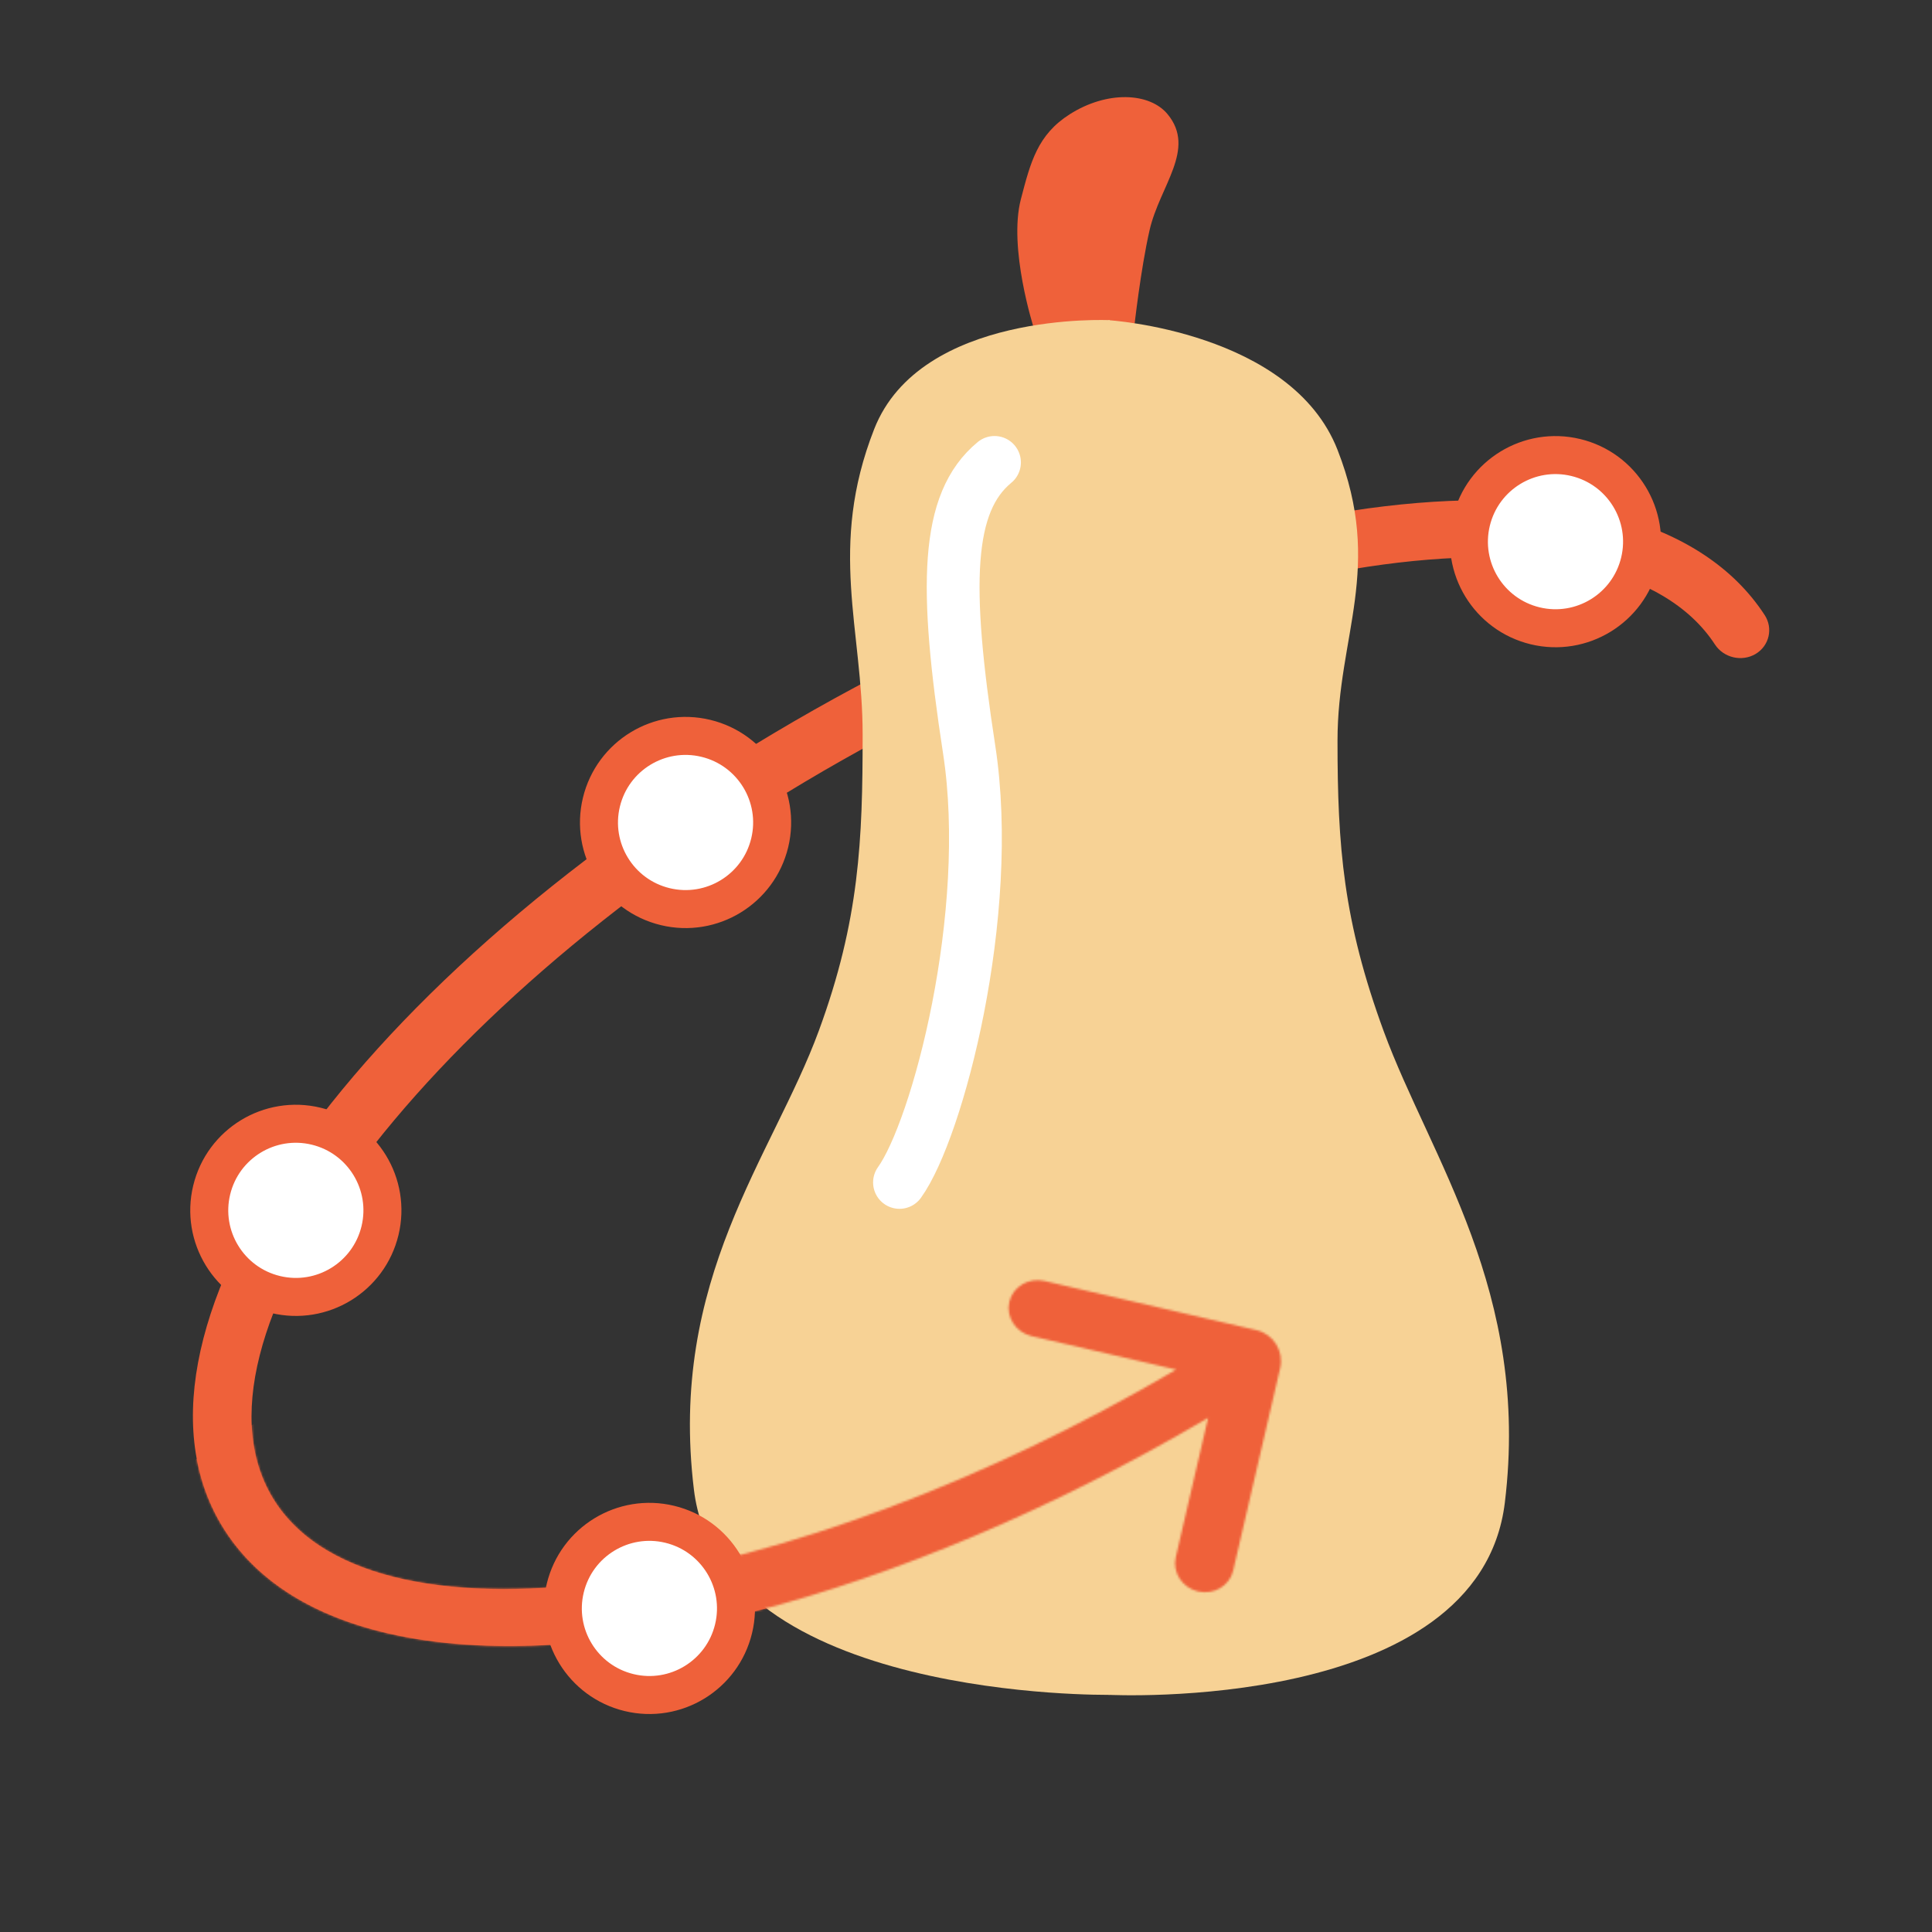 <?xml version="1.0" ?>
<svg xmlns="http://www.w3.org/2000/svg" width="915" height="915" viewBox="0 0 915 915" fill="none">
	<rect x="0" y="0" width="915" height="915" fill="#333333" stroke="none"/>
	<path d="M366.362 347.324C570.733 225.606 776.876 200.965 835.732 291.26C839.86 297.559 837.934 305.86 831.447 309.723C824.967 313.559 816.349 311.559 812.22 305.261C763.421 230.424 566.088 260.19 381.306 370.222C196.49 480.272 81.581 636.458 130.352 711.311C178.725 785.523 373.469 756.669 557.064 648.649L488.586 632.785C481.08 631.043 476.355 623.753 478.021 616.577C479.687 609.396 487.143 604.937 494.644 606.678L609.675 633.346L584.036 743.822C582.37 751.003 574.914 755.461 567.413 753.721C559.907 751.979 555.182 744.689 556.848 737.512L572.166 671.505C424.218 758.66 275.849 795.003 183.627 773.545C149.256 765.569 122.665 749.63 106.816 725.315C47.983 635.043 161.993 469.015 366.362 347.324Z" fill="#EF613A"/>
	<path d="M364.54 399.153C359.228 421.165 337.079 434.703 315.067 429.392C293.055 424.081 279.516 401.931 284.827 379.919C290.138 357.907 312.288 344.369 334.3 349.68C356.312 354.991 369.851 377.141 364.54 399.153Z" fill="white" stroke="#EF613A" stroke-width="18"/>
	<path d="M483.493 94.331C477.444 117.478 489.589 155.29 489.589 155.29H537.138C537.138 155.29 540.197 127.538 544.453 108.962C549.251 88.021 566.653 70.674 552.987 54.097C544.453 43.745 524.341 42.865 506.658 54.097C491.354 63.818 488.078 76.79 483.493 94.331Z" fill="#EF613A"/>
	<path d="M328.651 705.576C340.841 805.55 525.59 802.676 525.59 802.676L525.59 151.632C525.59 151.632 435.94 147.191 413.994 203.273C392.049 259.356 408.548 297.934 408.548 347.921C408.548 397.907 407.06 435.73 387.813 488.127C365.867 547.867 316.461 605.603 328.651 705.576Z" fill="#F7D295"/>
	<path d="M712.694 711.674C700.506 811.647 524.945 802.677 524.945 802.677L524.945 151.633C524.945 151.633 611.503 156.945 633.447 213.027C655.391 269.11 633.447 300.808 633.447 350.795C633.447 400.782 636.146 436.166 655.392 488.563C677.336 548.303 724.883 611.7 712.694 711.674Z" fill="#F7D295"/>
	<path d="M471 219C448 238 447 277 459 355C471 433 444 535 426 560" stroke="white" stroke-width="25" stroke-miterlimit="10" stroke-linecap="round"/>
	<mask id="mask0" mask-type="alpha" maskUnits="userSpaceOnUse" x="70" y="117" width="777" height="777">
		<path d="M366.362 347.324C570.733 225.606 776.876 200.965 835.732 291.26C839.86 297.559 837.934 305.86 831.447 309.723C824.967 313.559 816.349 311.559 812.22 305.261C763.421 230.424 566.088 260.19 381.306 370.222C196.49 480.272 81.581 636.458 130.352 711.311C178.725 785.523 373.469 756.669 557.064 648.649L488.586 632.785C481.08 631.043 476.355 623.753 478.021 616.577C479.687 609.396 487.143 604.937 494.644 606.678L595.059 629.957C603.131 631.828 608.156 639.89 606.283 647.961L584.036 743.822C582.37 751.003 574.914 755.461 567.413 753.721C559.907 751.979 555.182 744.689 556.848 737.512L572.166 671.505C424.218 758.66 275.849 795.003 183.627 773.546C149.256 765.569 122.665 749.63 106.816 725.315C47.983 635.043 161.993 469.015 366.362 347.324Z" fill="#D74514"/>
	</mask>
	<g mask="url(#mask0)">
		<rect width="565.209" height="358.019" transform="matrix(-0.853 0.522 0.522 0.853 557.452 406.807)" fill="#EF613A"/>
	</g>
	<path d="M776.54 266.153C771.229 288.165 749.079 301.703 727.067 296.392C705.055 291.081 691.517 268.931 696.828 246.919C702.139 224.907 724.289 211.369 746.301 216.68C768.313 221.991 781.851 244.141 776.54 266.153Z" fill="white" stroke="#EF613A" stroke-width="18"/>
	<path d="M347.417 771.376C342.106 793.387 319.956 806.926 297.944 801.615C275.932 796.304 262.394 774.154 267.705 752.142C273.016 730.13 295.166 716.591 317.178 721.903C339.19 727.214 352.728 749.364 347.417 771.376Z" fill="white" stroke="#EF613A" stroke-width="18"/>
	<path d="M179.968 582.84C174.657 604.852 152.507 618.391 130.495 613.08C108.483 607.769 94.944 585.619 100.255 563.607C105.567 541.595 127.717 528.056 149.728 533.367C171.74 538.679 185.279 560.828 179.968 582.84Z" fill="white" stroke="#EF613A" stroke-width="18"/>
</svg>